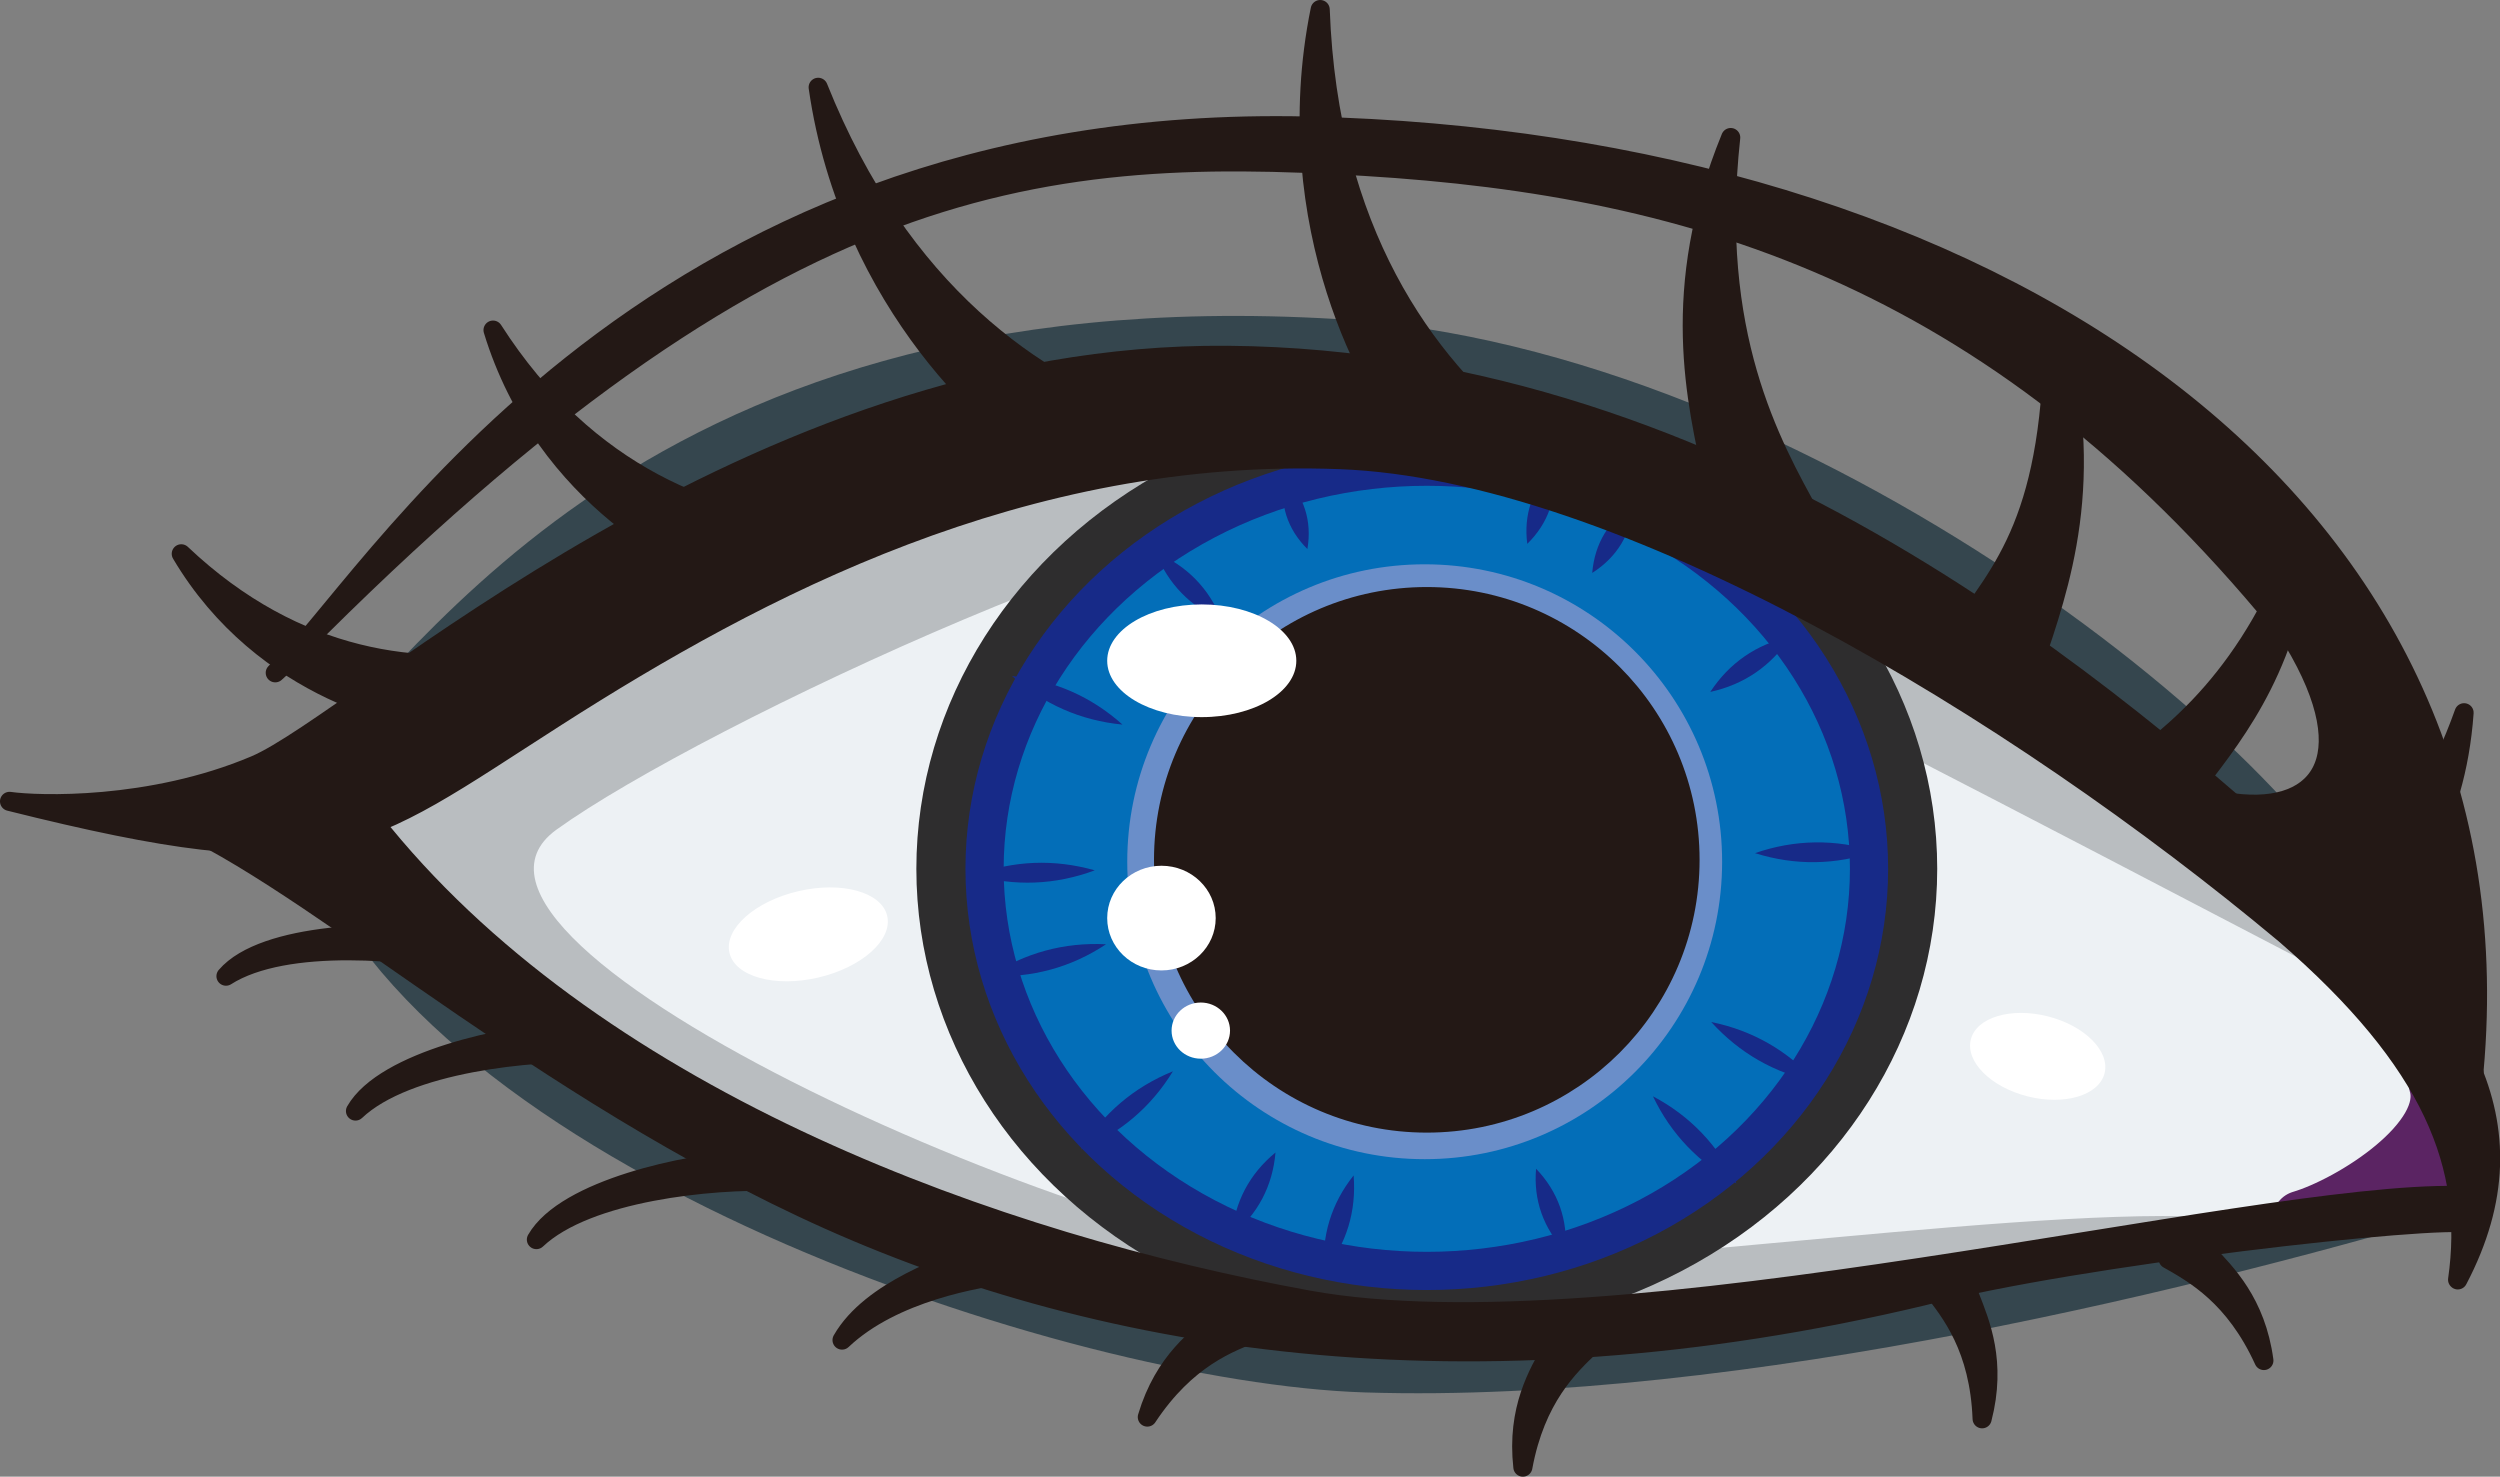 <?xml version="1.0" encoding="UTF-8" standalone="no"?>
<svg
   id="_レイヤー_2"
   data-name="レイヤー 2"
   version="1.1"
   viewBox="0 0 130.869 77.299"
   sodipodi:docname="eye-right.svg"
   width="130.869"
   height="77.299"
   inkscape:version="1.3 (0e150ed6c4, 2023-07-21)"
   xmlns:inkscape="http://www.inkscape.org/namespaces/inkscape"
   xmlns:sodipodi="http://sodipodi.sourceforge.net/DTD/sodipodi-0.dtd"
   xmlns="http://www.w3.org/2000/svg"
   xmlns:svg="http://www.w3.org/2000/svg">
  <rect x="0" y="0" width="130.869" height="77.299" fill="#808080" stroke="none"/>
  <sodipodi:namedview
     id="namedview42"
     pagecolor="#ffffff"
     bordercolor="#666666"
     borderopacity="1.0"
     inkscape:showpageshadow="2"
     inkscape:pageopacity="0.0"
     inkscape:pagecheckerboard="0"
     inkscape:deskcolor="#d1d1d1"
     inkscape:zoom="2.2189145"
     inkscape:cx="132.94789"
     inkscape:cy="68.276628"
     inkscape:window-width="1366"
     inkscape:window-height="705"
     inkscape:window-x="-8"
     inkscape:window-y="-8"
     inkscape:window-maximized="1"
     inkscape:current-layer="_レイヤー_2" />
  <defs
     id="defs1">
    <style
       id="style1">&#10;      .cls-1 {&#10;        fill: #35464e;&#10;      }&#10;&#10;      .cls-1, .cls-2, .cls-3, .cls-4, .cls-5, .cls-6, .cls-7 {&#10;        stroke-width: 0px;&#10;      }&#10;&#10;      .cls-2 {&#10;        fill: #172a88;&#10;      }&#10;&#10;      .cls-8 {&#10;        fill: #773b72;&#10;        stroke: #5b2463;&#10;        stroke-width: 3px;&#10;      }&#10;&#10;      .cls-8, .cls-9, .cls-10 {&#10;        stroke-linecap: round;&#10;        stroke-linejoin: round;&#10;      }&#10;&#10;      .cls-3 {&#10;        fill: #b9bdc0;&#10;      }&#10;&#10;      .cls-4 {&#10;        fill: #edf1f4;&#10;      }&#10;&#10;      .cls-5 {&#10;        fill: #6a8ec9;&#10;      }&#10;&#10;      .cls-6 {&#10;        fill: #2e2d2e;&#10;      }&#10;&#10;      .cls-7 {&#10;        fill: #fff;&#10;      }&#10;&#10;      .cls-9 {&#10;        fill: #231815;&#10;        stroke: #231815;&#10;      }&#10;&#10;      .cls-10 {&#10;        fill: #036eb8;&#10;        stroke: #172a88;&#10;        stroke-width: 2px;&#10;      }&#10;    </style>
  </defs>
  <g
     id="g1">
    <path
       class="cls-4"
       d="m 129.509,63.21 c -1.68,-16.41 -37.46,-42.3 -60.39,-42.3 -22.93,0 -50.5,19.15 -53.24,21.25 21.88,18.52 33.46,25.25 54.92,26.72 21.46,1.47 50.92,-7.79 58.71,-5.68 z"
       id="path1" />
    <path
       class="cls-3"
       d="m 122.769,51.42 c -8.69,-11.97 -36.6,-31.01 -52.82,-30.51 -15.98,0.49 -42.93,14.31 -52.19,19.57 9.26,14.1 32.41,29.46 51.77,29.25 19.36,-0.21 39.35,-5.05 47.77,-5.89 -9.26,-1.05 -32.62,2.74 -45.66,2.53 -13.04,-0.21 -50.83,-16.92 -42.51,-22.94 7.58,-5.47 35.14,-18.31 42.3,-16.62 7.15,1.68 13.47,4.84 51.34,24.62 z"
       id="path2" />
    <path
       class="cls-8"
       d="m 127.599,56.76 c 1.5,1.8 1.5,3.9 0.44,5.6 -3.16,0.21 -7.58,1.47 -7.58,1.47 2.64,-0.78 7.98,-4.13 7.14,-7.08 z"
       id="path3" />
    <ellipse
       class="cls-6"
       cx="74.689"
       cy="45.48"
       rx="26.72"
       ry="24.3"
       id="ellipse3" />
    <ellipse
       class="cls-10"
       cx="74.689"
       cy="45.48"
       rx="23.15"
       ry="21.05"
       id="ellipse4" />
    <circle
       class="cls-5"
       cx="74.579"
       cy="45.11"
       r="15.57"
       id="circle4" />
    <circle
       class="cls-9"
       cx="74.689"
       cy="45.01"
       r="13.78"
       id="circle5" />
    <g
       id="g19"
       transform="translate(-338.021,-253.84)">
      <path
         class="cls-2"
         d="m 419.97,319.36 c -1.15,-1.21 -1.68,-2.68 -1.54,-4.34 1.16,1.21 1.67,2.68 1.54,4.34 z"
         id="path5" />
      <path
         class="cls-2"
         d="m 428.92,315.79 c -1.94,-1.04 -3.42,-2.57 -4.37,-4.56 1.95,1.03 3.41,2.57 4.37,4.56 z"
         id="path6" />
      <path
         class="cls-2"
         d="m 433.08,310.47 c -2.16,-0.45 -4,-1.5 -5.48,-3.13 2.16,0.44 4,1.5 5.48,3.13 z"
         id="path7" />
      <path
         class="cls-2"
         d="m 436.2,298.41 c -2.08,0.72 -4.21,0.75 -6.31,0.09 2.08,-0.72 4.21,-0.75 6.31,-0.09 z"
         id="path8" />
      <path
         class="cls-2"
         d="m 431.75,287.17 c -1,1.52 -2.42,2.5 -4.2,2.89 1,-1.52 2.42,-2.5 4.2,-2.89 z"
         id="path9" />
      <path
         class="cls-2"
         d="m 423.55,280.22 c -0.14,1.55 -0.87,2.78 -2.18,3.61 0.13,-1.55 0.88,-2.77 2.18,-3.61 z"
         id="path10" />
      <path
         class="cls-2"
         d="m 419.34,278.33 c 0.2,1.54 -0.26,2.89 -1.37,3.98 -0.2,-1.54 0.27,-2.89 1.37,-3.98 z"
         id="path11" />
      <path
         class="cls-2"
         d="m 405.24,278.75 c 1.05,1.06 1.47,2.36 1.22,3.83 -1.06,-1.05 -1.47,-2.36 -1.22,-3.83 z"
         id="path12" />
      <path
         class="cls-2"
         d="m 398.51,282.75 c 1.63,0.7 2.81,1.89 3.46,3.55 -1.64,-0.69 -2.8,-1.9 -3.46,-3.55 z"
         id="path13" />
      <path
         class="cls-2"
         d="m 391,289.23 c 2.19,0.22 4.14,1.07 5.78,2.54 -2.19,-0.21 -4.14,-1.07 -5.78,-2.54 z"
         id="path14" />
      <path
         class="cls-2"
         d="m 389.02,299.65 c 2.07,-0.77 4.19,-0.85 6.31,-0.25 -2.07,0.77 -4.19,0.85 -6.31,0.25 z"
         id="path15" />
      <path
         class="cls-2"
         d="m 389.83,304.93 c 1.84,-1.21 3.89,-1.77 6.09,-1.66 -1.84,1.22 -3.89,1.77 -6.09,1.66 z"
         id="path16" />
      <path
         class="cls-2"
         d="m 394.61,314.01 c 1.15,-1.88 2.77,-3.26 4.81,-4.09 -1.15,1.88 -2.77,3.25 -4.81,4.09 z"
         id="path17" />
      <path
         class="cls-2"
         d="m 402.5,318.52 c 0.15,-1.76 0.93,-3.23 2.29,-4.35 -0.15,1.76 -0.93,3.23 -2.29,4.35 z"
         id="path18" />
      <path
         class="cls-2"
         d="m 407.34,320.42 c -0.15,-1.87 0.37,-3.58 1.54,-5.05 0.15,1.87 -0.37,3.58 -1.54,5.05 z"
         id="path19" />
    </g>
    <ellipse
       class="cls-7"
       cx="62.909"
       cy="34.59"
       rx="4.95"
       ry="2.95"
       id="ellipse19" />
    <ellipse
       class="cls-7"
       cx="60.799"
       cy="48.06"
       rx="2.84"
       ry="2.74"
       id="ellipse20" />
    <ellipse
       class="cls-7"
       cx="62.859"
       cy="53.95"
       rx="1.53"
       ry="1.47"
       id="ellipse21" />
    <path
       class="cls-1"
       d="m 129.509,63.21 c -8.21,-1.05 -41.88,9.05 -59.13,6.94 -17.25,-2.11 -37.67,-11.36 -54.5,-26.09 6.1,17.04 39.98,28.33 55.55,28.83 19.78,0.63 44.61,-5.68 58.08,-9.68 z"
       id="path21" />
    <path
       class="cls-1"
       d="m 124.879,49.74 c -3.37,-9.89 -30.3,-31.56 -54.92,-33.04 -37.85,-2.26 -49.03,19.78 -54.71,23.57 27.36,-15.99 38.39,-21.05 55.55,-19.57 12.2,1.05 37.88,11.36 54.08,29.04 z"
       id="path22" />
    <path
       class="cls-9"
       d="m 128.659,67 c 4.42,-8.42 -0.25,-14.69 -7.58,-21.25 -10.1,-9.05 -30.3,-26.93 -56.82,-27.15 -25.05,-0.2 -45.45,19.15 -50.92,21.46 -5.47,2.31 -11.36,2.1 -12.84,1.89 16.83,4.21 18.1,2.31 28.62,-4.42 10.52,-6.73 24.41,-14.1 41.03,-13.47 14.72,0.56 35.35,13.05 49.45,24.83 7.79,6.73 9.89,12.2 9.05,18.1 z"
       id="path23" />
    <path
       class="cls-9"
       d="m 128.659,62.58 c -10.94,-0.21 -43.98,8.42 -60.18,5.47 -16.2,-2.95 -36.82,-10.31 -48.4,-24.41 -1.68,-1.89 -9.05,-1.89 -11.99,-1.05 7.36,2.74 18.73,13.47 33.88,20.62 15.15,7.15 34.93,10.31 58.71,4.63 8,-2.1 26.93,-4.21 28.62,-3.79 0,-0.84 0.21,-1.26 -0.63,-1.47 z"
       id="path24" />
    <path
       class="cls-9"
       d="m 129.509,56.05 c 2.74,-30.3 -25.67,-48.61 -61.02,-49.45 -35.35,-0.84 -49.45,24.62 -54.08,28.62 25.46,-26.09 39.56,-27.57 57.03,-26.51 17.47,1.06 33.46,5.89 48.61,24.83 3.79,6.31 1.26,9.26 -3.58,8.42 5.47,6.31 12.42,12.42 13.05,14.1 z"
       id="path25" />
    <path
       class="cls-9"
       d="m 79.629,23.02 c -5.05,-4 -10.1,-10.94 -10.52,-22.52 -2.31,11.36 2.95,20.41 4.63,22.09 2.74,1.47 4,1.05 5.89,0.42 z"
       id="path26" />
    <path
       class="cls-9"
       d="m 60.319,22.23 c -6.1,-2.06 -13.19,-6.9 -17.49,-17.66 1.65,11.48 9.64,18.23 11.8,19.25 3.07,0.47 4.12,-0.36 5.69,-1.59 z"
       id="path27" />
    <path
       class="cls-9"
       d="m 43.119,27.78 c -5.6,-0.39 -12.37,-2.79 -17.31,-10.5 2.69,8.83 10.47,12.57 12.47,12.94 2.76,-0.26 3.59,-1.13 4.84,-2.44 z"
       id="path28" />
    <path
       class="cls-9"
       d="m 94.789,27.01 c -2.1,-3.79 -5.31,-9.53 -4.19,-19.81 -3.26,7.97 -1.79,13.86 -0.9,17.95 2.08,1.83 3.28,1.84 5.09,1.86 z"
       id="path29" />
    <path
       class="cls-9"
       d="m 102.359,33.33 c 2.5,-3.54 5.15,-6.19 5.14,-16.53 2.39,8.27 0.29,13.97 -1.04,17.94 -2.26,1.6 -2.31,-1.24 -4.11,-1.42 z"
       id="path30" />
    <path
       class="cls-9"
       d="m 110.989,40.48 c 2.73,-2 6.88,-5.03 9.63,-12.82 -0.5,6.87 -3.52,10.61 -5.53,13.25 -2.04,0.6 -2.87,0.19 -4.11,-0.43 z"
       id="path31" />
    <path
       class="cls-9"
       d="m 120.449,48.52 c 2.42,-1.75 6.11,-4.39 8.54,-11.21 -0.43,6.02 -3.11,9.29 -4.88,11.6 -1.81,0.52 -2.55,0.16 -3.65,-0.38 z"
       id="path32" />
    <path
       class="cls-9"
       d="m 113.499,65.91 c 1.38,0.78 3.48,1.95 5.01,5.31 -0.41,-3.04 -1.98,-4.58 -3.02,-5.68 -1.01,-0.18 -1.4,0.04 -1.99,0.36 z"
       id="path33" />
    <path
       class="cls-9"
       d="m 101.139,67.45 c 0.98,1.24 2.48,3.12 2.62,6.82 0.77,-2.97 -0.09,-4.99 -0.64,-6.4 -0.87,-0.55 -1.31,-0.5 -1.98,-0.42 z"
       id="path34" />
    <path
       class="cls-9"
       d="m 83.289,70.43 c -1.15,1.09 -2.9,2.74 -3.57,6.37 -0.34,-3.05 0.81,-4.93 1.55,-6.24 0.94,-0.42 1.37,-0.3 2.02,-0.13 z"
       id="path35" />
    <path
       class="cls-9"
       d="m 65.839,69.71 c -1.48,0.55 -3.74,1.39 -5.78,4.47 0.88,-2.94 2.67,-4.22 3.87,-5.14 1.03,-0.02 1.38,0.25 1.91,0.67 z"
       id="path36" />
    <path
       class="cls-9"
       d="m 52.819,66.69 c -1.57,0.2 -6.06,0.92 -8.74,3.46 1.53,-2.67 5.66,-3.93 7.04,-4.55 1,0.21 1.29,0.56 1.71,1.09 z"
       id="path37" />
    <path
       class="cls-9"
       d="m 40.609,61.85 c -3.27,-0.12 -9.85,0.5 -12.53,3.04 1.53,-2.67 8,-4 10.82,-4.13 1,0.21 1.29,0.56 1.71,1.09 z"
       id="path38" />
    <path
       class="cls-9"
       d="m 31.139,55.12 c -3.27,-0.12 -9.85,0.5 -12.53,3.04 1.53,-2.67 8,-4 10.82,-4.13 1,0.21 1.29,0.56 1.71,1.09 z"
       id="path39" />
    <path
       class="cls-9"
       d="m 24.709,50.48 c -3.19,-0.73 -9.76,-1.37 -12.88,0.62 2,-2.33 8.61,-2.41 11.41,-2 0.95,0.4 1.16,0.79 1.47,1.39 z"
       id="path40" />
    <path
       class="cls-9"
       d="m 27.199,34.44 c -5.08,0.91 -11.64,0.3 -17.71,-5.45 4.29,7.25 12.04,8.83 13.91,8.71 2.41,-0.85 2.96,-1.82 3.8,-3.26 z"
       id="path41" />
    <ellipse
       class="cls-7"
       cx="30.047"
       cy="57.271"
       rx="4.24"
       ry="2.32"
       transform="rotate(-13.18)"
       id="ellipse41" />
    <ellipse
       class="cls-7"
       cx="-27.401"
       cy="116.984"
       rx="2.16"
       ry="3.61"
       transform="rotate(-75.78)"
       id="ellipse42" />
  </g>
</svg>
